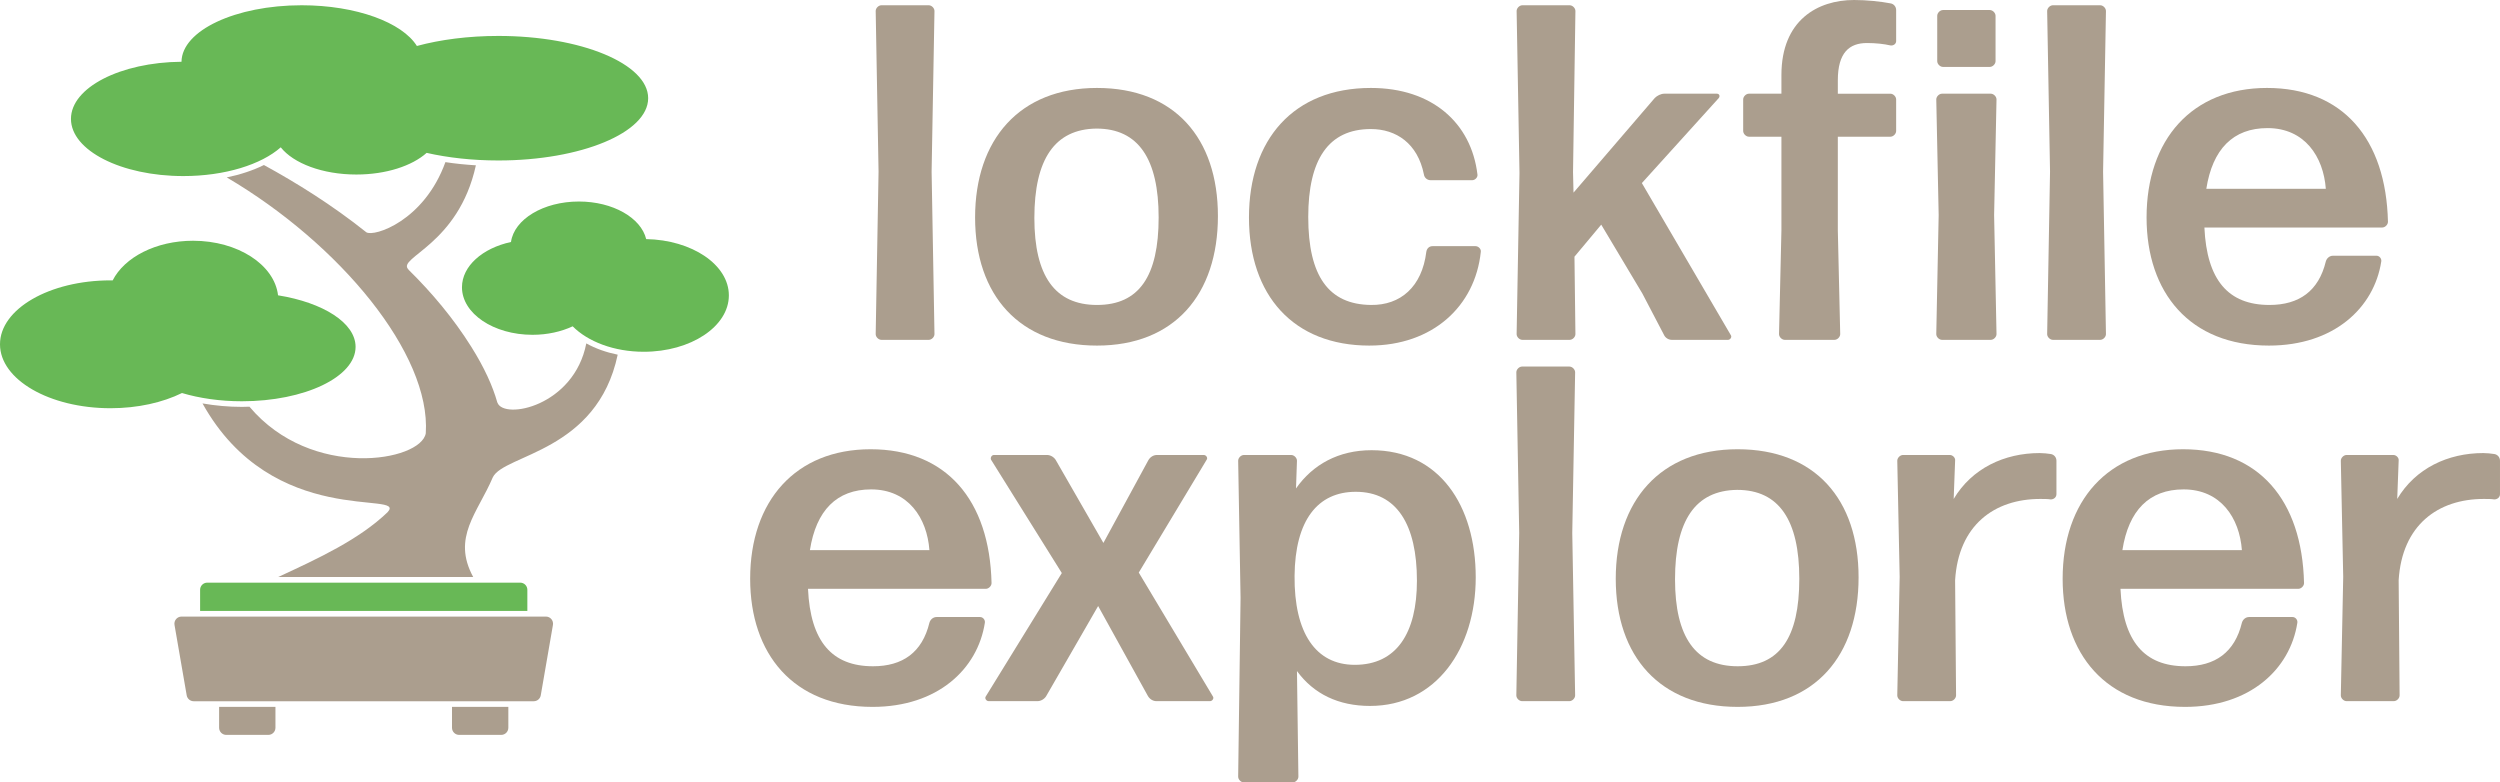 <?xml version="1.0" encoding="UTF-8" standalone="no"?>
<!-- Copyright (c) Microsoft Corporation. All rights reserved. Licensed under the MIT license. -->

<svg version="1.1" viewBox="0 0 443.718 138.869" xmlns="http://www.w3.org/2000/svg" xmlns:cc="http://creativecommons.org/ns#" xmlns:dc="http://purl.org/dc/elements/1.1/" xmlns:rdf="http://www.w3.org/1999/02/22-rdf-syntax-ns#"><title>Rush Lockfile Explorer</title><g transform="translate(0,-11.788)"><g fill="#68b856"><path d="m88.458 40.27c14.682 0 26.583-4.948 26.583-11.052s-11.902-11.052-26.583-11.052c-5.337 0-10.302 0.656-14.466 1.782-2.608-4.176-10.771-7.226-20.451-7.226-11.742 0-21.262 4.484-21.327 10.027-10.863 0.09-19.619 4.591-19.619 10.14 0 5.605 8.93 10.148 19.946 10.148 7.401 0 13.847-2.056 17.289-5.102 2.248 2.84 7.408 4.828 13.419 4.828 5.286 0 9.903-1.541 12.473-3.843 3.782 0.86 8.121 1.349 12.736 1.349z"/><path d="m114.689 54.226c-0.916-3.778-5.906-6.67-11.944-6.67-6.309 0-11.486 3.156-12.052 7.184-5.045 1.089-8.699 4.273-8.699 8.034 0 4.66 5.604 8.438 12.517 8.438 2.652 0 5.106-0.559 7.13-1.508 2.699 2.72 7.34 4.518 12.621 4.518 8.34 0 15.102-4.48 15.102-10.006 0-5.431-6.534-9.841-14.676-9.991z"/><path d="m49.349 64.2c-0.634-5.419-7.138-9.682-15.082-9.682-6.598 0-12.194 2.943-14.271 7.044-0.127-0.001-0.251-0.011-0.379-0.011-10.834 2e-6 -19.617 5.08-19.617 11.346s8.783 11.346 19.617 11.346c4.839 0 9.261-1.018 12.682-2.698 3.091 0.922 6.729 1.463 10.638 1.463 11.142 0 20.174-4.323 20.174-9.656 0-4.259-5.767-7.866-13.762-9.15z"/><path d="m93.599 120.222v-3.754c0-0.7-0.567-1.267-1.267-1.267h-55.549c-0.7 0-1.267 0.567-1.267 1.267v3.754z"/></g><g fill="#ab9e8e"><path d="m88.292 83.264c-0.008-0.022-0.021-0.038-0.03-0.06-0.814-2.88-2.275-6.142-4.637-9.899-3.17-5.043-6.962-9.546-11.054-13.583-0.042-0.047-0.066-0.09-0.112-0.139-1.993-2.099 8.904-4.326 12.004-18.452-1.845-0.115-3.662-0.297-5.409-0.566-3.777 10.461-12.672 13.307-14.034 12.45-6.075-4.847-12.397-8.78-18.18-11.937-1.918 0.951-4.151 1.695-6.596 2.198 20.063 11.802 36.259 31.328 35.326 45.414-0.843 5-20.287 8.366-31.297-4.719-0.444 0.013-0.884 0.033-1.335 0.033-2.396 0-4.752-0.222-6.997-0.613 12.486 22.457 36.441 15.371 32.861 19.295-5.053 4.86-12.262 8.194-19.425 11.513h34.61c-3.838-7.053 0.805-11.385 3.479-17.691 1.99-4.107 18.512-4.468 22.167-21.768-2.034-0.415-3.932-1.086-5.572-2.001-2.184 11.16-14.616 13.603-15.767 10.523z"/><path d="m38.89 140.956c0 0.7 0.567 1.267 1.267 1.267h7.466c0.7 0 1.267-0.567 1.267-1.267v-3.705h-10z"/><path d="m32.222 121.222h64.67c0.786 0 1.382 0.708 1.248 1.483l-2.162 12.494c-0.105 0.607-0.632 1.051-1.248 1.051h-60.347c-0.616 0-1.143-0.444-1.248-1.051l-2.162-12.494c-0.134-0.775 0.462-1.483 1.248-1.483z"/><path d="m80.224 137.25v3.705c0 0.7 0.567 1.267 1.267 1.267h7.466c0.7 0 1.267-0.567 1.267-1.267v-3.705z"/></g><g fill="#ab9e8e"><path d="m173.953 121.303c0.509 0 0.933 0.509 0.848 1.018-1.272 8.229-8.399 14.932-19.937 14.932-14.084 0-21.719-9.417-21.719-22.737 0-13.829 8.06-22.991 21.379-22.991 13.404 0 21.125 8.993 21.464 23.755 0 0.509-0.509 1.018-1.018 1.018h-31.56c0.424 9.332 4.242 13.744 11.538 13.744 5.26 0 8.738-2.46 10.011-7.72 0.17-0.594 0.679-1.018 1.273-1.018zm-19.343-22.652c-6.108 0-9.757 3.733-10.859 10.774h21.209c-0.424-5.684-3.733-10.774-10.35-10.774z"/><path d="m205.255 136.234c-0.594 0-1.188-0.339-1.527-0.933l-8.823-15.95-9.247 16.035c-0.34 0.509-0.934 0.848-1.527 0.848h-8.653c-0.424 0-0.764-0.509-0.509-0.848l13.489-21.889-12.556-20.107c-0.169-0.339 0.085-0.848 0.509-0.848h9.417c0.594 0 1.188 0.339 1.527 0.848l8.484 14.762 7.975-14.677c0.339-0.594 0.933-0.933 1.527-0.933h8.313c0.425 0 0.764 0.509 0.51 0.848l-12.047 20.022 13.149 21.974c0.255 0.339-0.085 0.848-0.509 0.848z"/><path d="m243.175 137.083c-5.6 0-10.012-2.121-12.98-6.193l0.254 18.75c0 0.509-0.509 1.018-1.018 1.018h-8.654c-0.509 0-1.018-0.509-1.018-1.018l0.424-31.73-0.424-24.349c0-0.509 0.509-1.018 1.018-1.018h8.399c0.509 0 1.019 0.509 1.019 1.018l-0.17 4.92c2.969-4.242 7.551-6.787 13.404-6.787 12.047 0 18.495 9.841 18.495 22.567 0 12.641-7.042 22.821-18.749 22.821zm-2.715-7.296c7.381 0 11.028-5.6 11.028-14.932 0-9.926-3.563-15.78-10.859-15.78-6.787 0-10.774 5.091-10.859 14.932-0.085 10.096 3.733 15.78 10.69 15.78z"/><path d="m270.149 136.234c-0.509 0-1.019-0.509-1.019-1.018l0.51-28.845-0.51-28.506c0-0.509 0.51-1.018 1.019-1.018h8.398c0.51 0 1.019 0.509 1.019 1.018l-0.509 28.506 0.509 28.845c0 0.509-0.509 1.018-1.019 1.018z"/><path d="m308.409 137.252c-13.744 0-21.634-8.908-21.634-22.737 0-13.829 7.89-22.991 21.634-22.991s21.465 8.908 21.465 22.737c0 13.914-7.721 22.991-21.465 22.991zm0-7.211c7.466 0 10.944-5.09 10.944-15.525 0-10.35-3.563-15.78-11.029-15.78-7.466 0.084-11.028 5.514-11.028 15.865 0 10.265 3.647 15.44 11.113 15.44z"/><path d="m337.761 136.234c-0.51 0-1.019-0.509-1.019-1.018l0.424-21.04-0.424-20.616c0-0.509 0.509-1.018 1.019-1.018h8.313c0.509 0 1.019 0.509 0.934 1.018l-0.255 6.787c3.225-5.43 8.993-8.145 15.271-8.145 0.679 0 1.357 0.084 1.951 0.169 0.594 0.085 1.018 0.594 1.018 1.188v5.938c0 0.509-0.424 0.933-1.018 0.933-0.509-0.085-1.188-0.085-1.866-0.085-8.145 0-14.508 4.666-15.102 14.422l0.17 20.446c0 0.509-0.51 1.018-1.019 1.018z"/><path d="m406.901 121.303c0.509 0 0.934 0.509 0.849 1.018-1.272 8.229-8.399 14.932-19.938 14.932-14.083 0-21.719-9.417-21.719-22.737 0-13.829 8.06-22.991 21.38-22.991 13.404 0 21.124 8.993 21.464 23.755 0 0.509-0.509 1.018-1.019 1.018h-31.56c0.424 9.332 4.242 13.744 11.538 13.744 5.26 0 8.738-2.46 10.011-7.72 0.17-0.594 0.679-1.018 1.272-1.018zm-19.344-22.652c-6.108 0-9.756 3.733-10.859 10.774h21.21c-0.424-5.684-3.732-10.774-10.351-10.774z"/><path d="m416.485 136.234c-0.51 0-1.019-0.509-1.019-1.018l0.424-21.04-0.424-20.616c0-0.509 0.509-1.018 1.019-1.018h8.313c0.509 0 1.019 0.509 0.934 1.018l-0.255 6.787c3.225-5.43 8.993-8.145 15.271-8.145 0.679 0 1.357 0.084 1.951 0.169 0.594 0.085 1.018 0.594 1.018 1.188v5.938c0 0.509-0.424 0.933-1.018 0.933-0.509-0.085-1.188-0.085-1.866-0.085-8.145 0-14.508 4.666-15.102 14.422l0.17 20.446c0 0.509-0.51 1.018-1.019 1.018z"/></g><g fill="#ab9e8e"><path d="m156.441 72.108c-0.509 0-1.018-0.509-1.018-1.018l0.509-28.845-0.509-28.506c0-0.509 0.509-1.018 1.018-1.018h8.399c0.509 0 1.018 0.509 1.018 1.018l-0.509 28.506 0.509 28.845c0 0.509-0.509 1.018-1.018 1.018z"/><path d="m194.701 73.126c-13.744 0-21.634-8.908-21.634-22.737s7.89-22.991 21.634-22.991c13.744 0 21.464 8.908 21.464 22.737 0 13.914-7.721 22.991-21.464 22.991zm0-7.211c7.466 0 10.944-5.09 10.944-15.525 0-10.351-3.563-15.78-11.029-15.78-7.466 0.085-11.029 5.515-11.029 15.865 0 10.266 3.648 15.44 11.114 15.44z"/><path d="m243.056 73.126c-13.49 0-21.38-8.908-21.38-22.737s7.89-22.991 21.634-22.991c10.859 0 17.816 6.193 18.919 15.355 0.085 0.509-0.424 1.019-0.933 1.019h-7.381c-0.595 0-1.104-0.424-1.188-1.019-1.103-5.514-4.921-8.06-9.417-8.06-7.551 0-11.113 5.43-11.113 15.61 0 10.52 3.647 15.525 11.113 15.61 5.26 0.085 9.078-3.224 9.842-9.417 0.084-0.594 0.509-1.018 1.103-1.018h7.636c0.509 0 1.018 0.509 0.933 1.018-1.018 9.672-8.568 16.628-19.767 16.628z"/><path d="m291.494 63.878-7.296-12.217-4.751 5.685 0.17 13.744c0 0.509-0.51 1.018-1.019 1.018h-8.398c-0.51 0-1.019-0.509-1.019-1.018l0.509-28.591-0.509-28.76c0-0.509 0.509-1.018 1.019-1.018h8.398c0.509 0 1.019 0.509 1.019 1.018l-0.425 28.591 0.085 3.648 14.423-16.798c0.424-0.424 1.103-0.763 1.696-0.763h9.333c0.424 0 0.594 0.424 0.339 0.763l-13.659 15.102 15.78 26.979c0.255 0.34-0.085 0.849-0.509 0.849h-9.927c-0.594 0-1.188-0.339-1.442-0.933z"/><path d="m326.19 52.68 0.424 18.41c0 0.509-0.509 1.018-1.018 1.018h-8.823c-0.509 0-1.019-0.509-1.019-1.018l0.425-18.41v-16.628h-5.77c-0.509 0-1.018-0.509-1.018-1.018v-5.599c0-0.509 0.509-1.018 1.018-1.018h5.77v-3.309c0-9.756 6.447-13.319 12.896-13.319 2.205 0 4.666 0.254 6.447 0.594 0.594 0.085 1.019 0.594 1.019 1.188v5.515c0 0.509-0.51 0.849-1.019 0.764-1.103-0.254-2.545-0.424-4.157-0.424-3.139 0-5.175 1.697-5.175 6.618v2.375h9.332c0.509 0 1.019 0.509 1.019 1.018v5.599c0 0.509-0.51 1.018-1.019 1.018h-9.332z"/><path d="m344.683 72.108c-0.509 0-1.019-0.509-1.019-1.018l0.425-21.125-0.425-20.531c0-0.509 0.51-1.018 1.019-1.018h8.653c0.509 0 1.019 0.509 1.019 1.018l-0.425 20.531 0.425 21.125c0 0.509-0.51 1.018-1.019 1.018zm0.17-48.443c-0.51 0-1.019-0.509-1.019-1.018v-8.06c0-0.509 0.509-1.019 1.019-1.019h8.313c0.51 0 1.019 0.509 1.019 1.019v8.06c0 0.509-0.509 1.018-1.019 1.018z"/><path d="m364.363 72.108c-0.509 0-1.019-0.509-1.019-1.018l0.51-28.845-0.51-28.506c0-0.509 0.51-1.018 1.019-1.018h8.399c0.509 0 1.018 0.509 1.018 1.018l-0.509 28.506 0.509 28.845c0 0.509-0.509 1.018-1.018 1.018z"/><path d="m421.797 57.176c0.509 0 0.933 0.509 0.849 1.018-1.273 8.229-8.399 14.932-19.938 14.932-14.083 0-21.719-9.417-21.719-22.737 0-13.829 8.06-22.991 21.379-22.991 13.405 0 21.125 8.993 21.465 23.755 0 0.509-0.509 1.018-1.019 1.018h-31.56c0.424 9.332 4.242 13.744 11.538 13.744 5.26 0 8.738-2.46 10.011-7.72 0.17-0.594 0.679-1.018 1.272-1.018zm-19.344-22.652c-6.108 0-9.756 3.733-10.859 10.774h21.21c-0.424-5.684-3.732-10.774-10.351-10.774z"/></g></g></svg>
